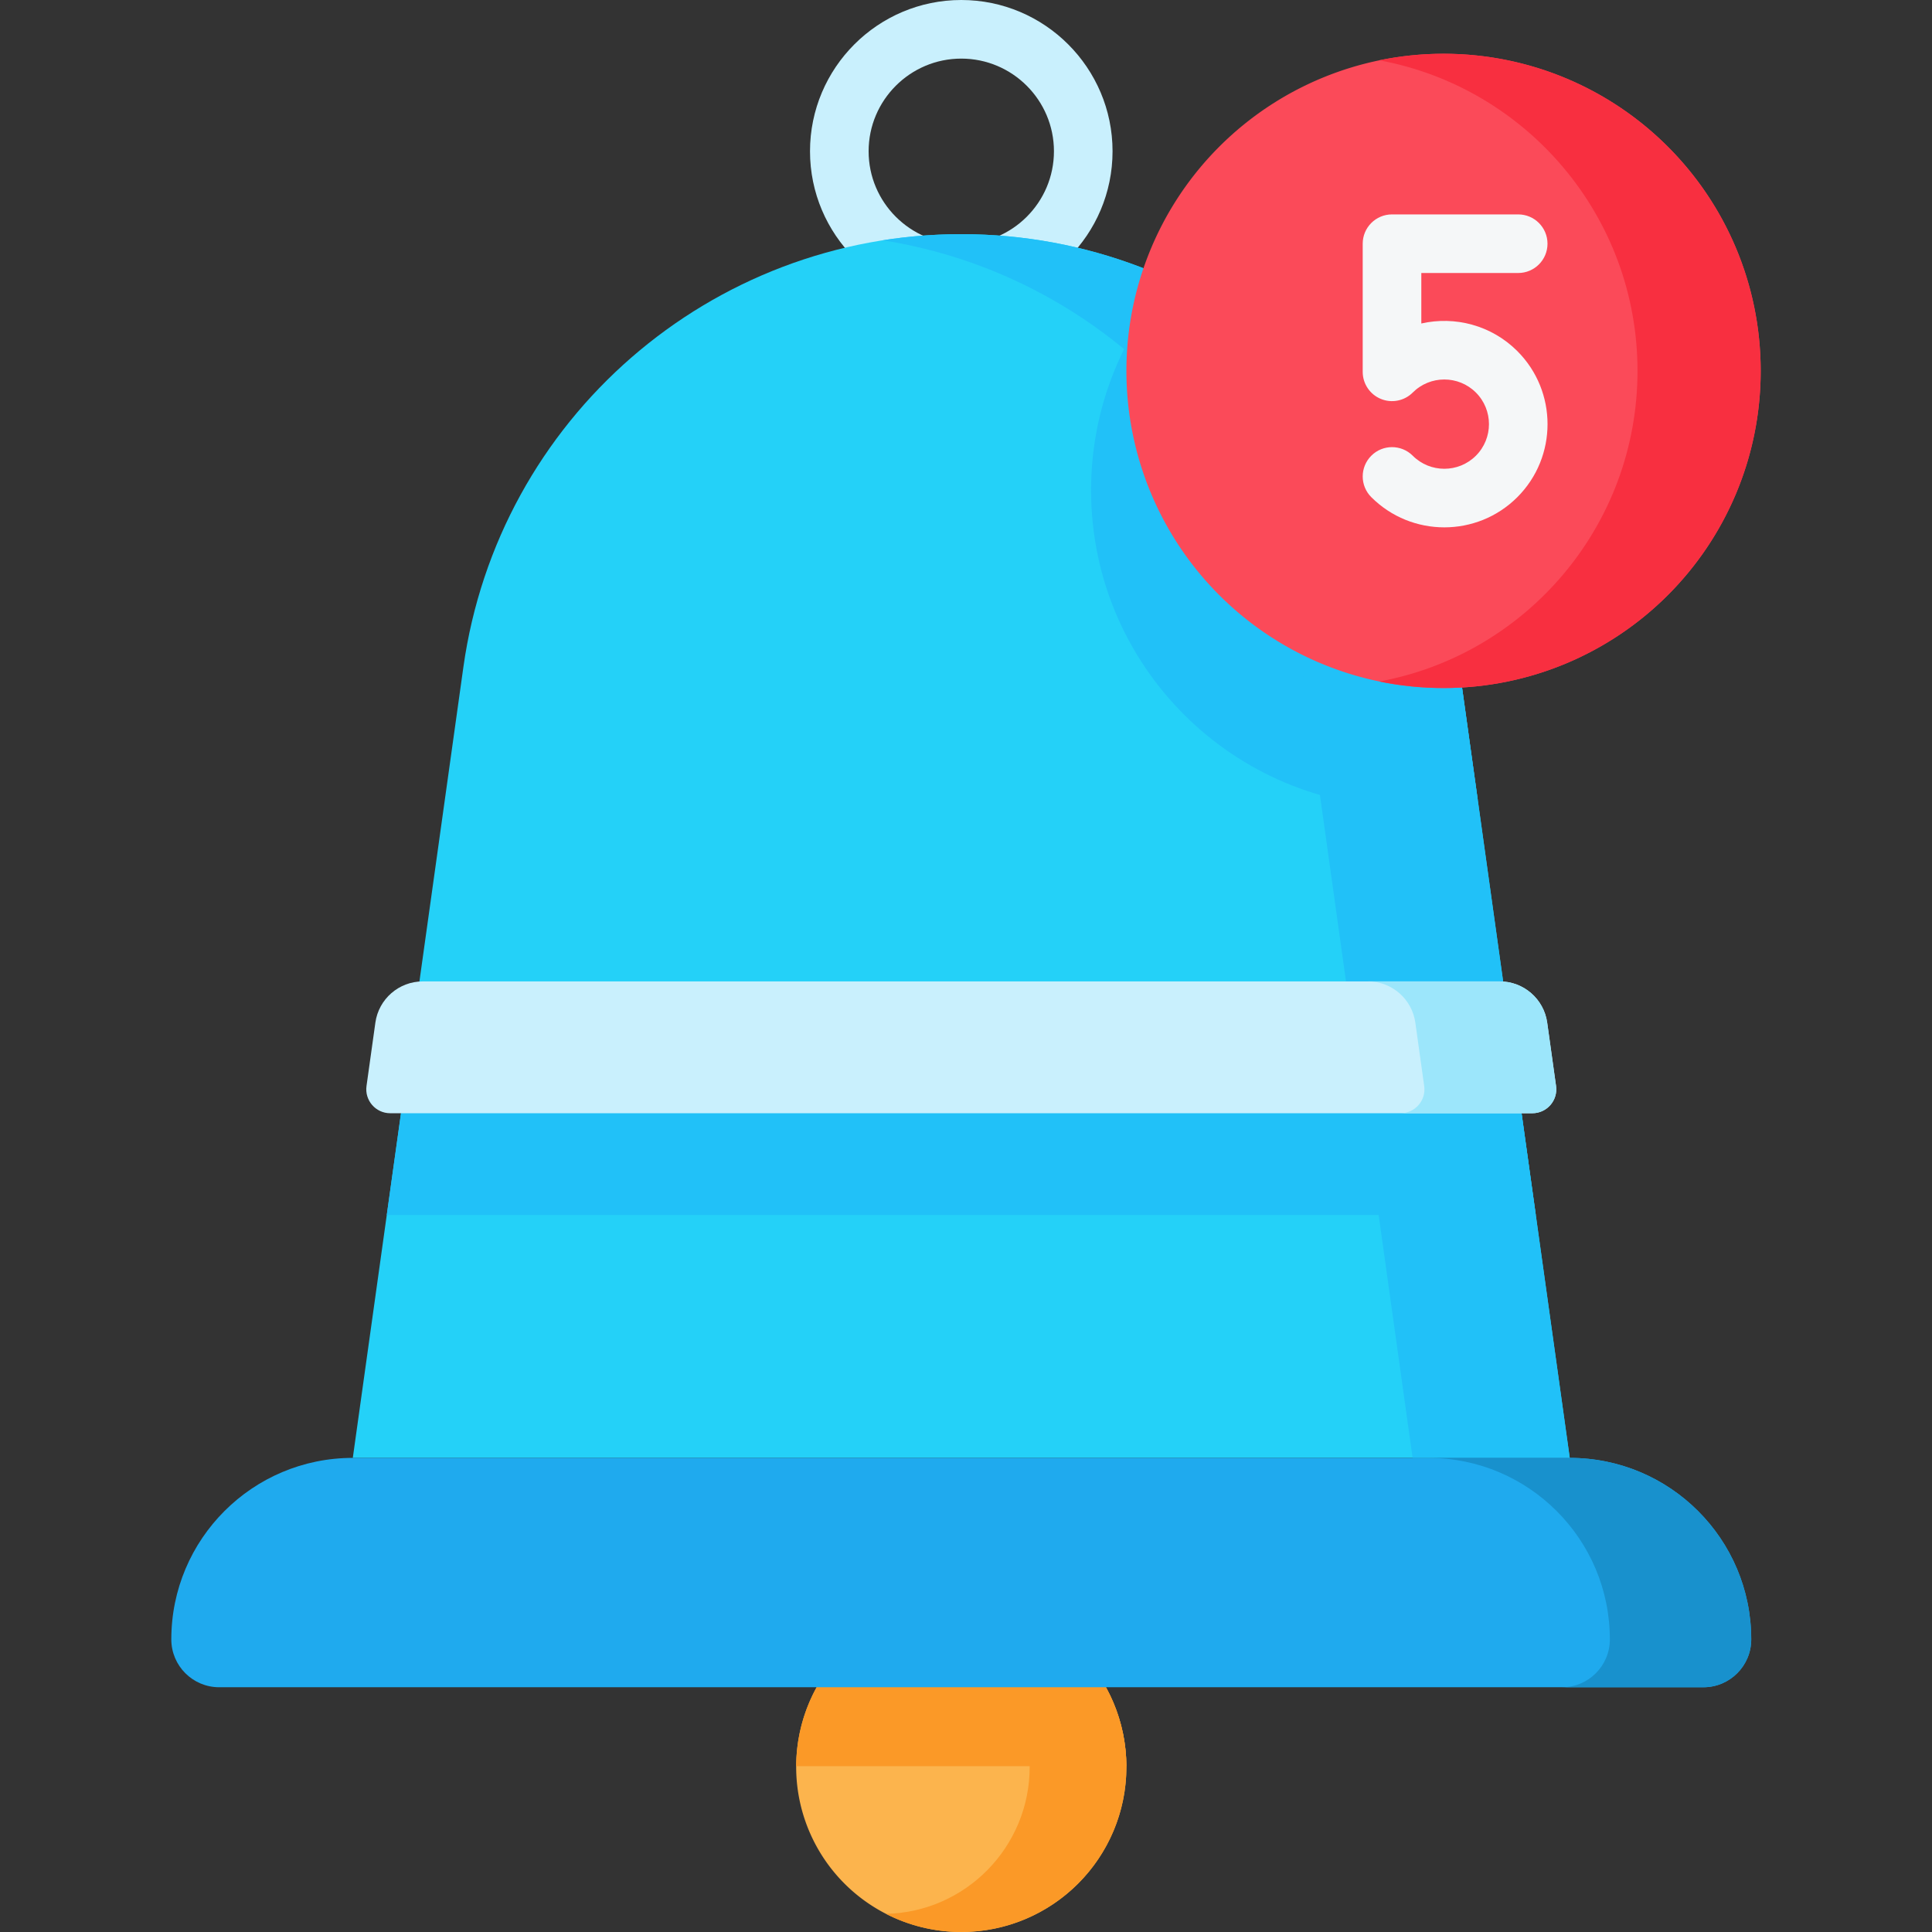 <svg xmlns="http://www.w3.org/2000/svg" viewBox="0.0 0.0 200.0 200.0" height="200.0px" width="200.0px"><rect x="0.0" y="0.0" width="200.0" height="200.0" fill="#333333" stroke="none"/><path fill="#fcb44d" fill-opacity="1.0"  filling="0" d="M116.604 182.908 A17.092 17.092 0.0 1 1 82.419 182.908 A17.092 17.092 0.0 1 1 116.604 182.908 Z"></path>
<path fill="#fb9927" fill-opacity="1.0"  filling="0" d="M116.602 182.831 C116.56 173.426 108.926 165.815 99.512 165.815 C90.098 165.815 82.463 173.426 82.421 182.831 L116.602 182.831 Z"></path>
<path fill="#fb9927" fill-opacity="1.0"  filling="0" d="M116.606 182.909 C116.606 192.348 108.95 199.998 99.512 199.998 C96.702 199.998 94.052 199.32 91.713 198.121 C99.963 197.942 106.592 191.199 106.592 182.91 C106.592 174.615 99.958 167.871 91.708 167.698 C94.047 166.494 96.702 165.815 99.512 165.815 C108.95 165.815 116.606 173.465 116.606 182.909 Z"></path>
<path fill="#c9f0fd" fill-opacity="1.0"  filling="0" d="M99.511 31.318 C90.877 31.318 83.852 24.294 83.852 15.659 C83.852 7.025 90.877 0.0 99.511 0.0 C108.146 0.0 115.171 7.025 115.171 15.659 C115.171 24.294 108.146 31.318 99.511 31.318 Z M99.511 6.067 C94.222 6.067 89.919 10.37 89.919 15.659 C89.919 20.949 94.222 25.251 99.511 25.251 C104.8 25.251 109.104 20.948 109.104 15.659 C109.104 10.37 104.801 6.067 99.511 6.067 Z"></path>
<path fill="#24d1f8" fill-opacity="1.0"  filling="0" d="M99.512 24.24 C73.551 24.24 51.561 43.37 47.966 69.08 L36.522 150.92 L162.501 150.92 L151.057 69.08 C147.463 43.37 125.472 24.24 99.512 24.24 Z"></path>
<path fill="#21c1f8" fill-opacity="1.0"  filling="0" d="M152.976 82.791 C150.658 83.308 148.248 83.583 145.777 83.583 C127.645 83.583 112.948 68.886 112.948 50.754 C112.948 42.398 116.066 34.77 121.215 28.975 C136.911 36.182 148.531 51.005 151.059 69.08 L152.976 82.791 Z"></path>
<path fill="#21c1f8" fill-opacity="1.0"  filling="0" d="M162.5 150.921 L146.233 150.921 L134.792 69.081 C131.577 46.106 113.675 28.387 91.378 24.874 C94.034 24.458 96.749 24.24 99.514 24.24 C125.472 24.24 147.462 43.371 151.059 69.082 L162.5 150.921 Z"></path>
<path fill="#21c1f8" fill-opacity="1.0"  filling="0" d="M42.582 107.581 L40.038 125.778 L158.985 125.778 L156.441 107.581 L42.582 107.581 Z"></path>
<path fill="#c9f0fd" fill-opacity="1.0"  filling="0" d="M38.858 105.864 L37.941 112.422 C37.733 113.912 38.89 115.242 40.395 115.242 L158.628 115.242 C160.133 115.242 161.29 113.912 161.082 112.422 L160.164 105.864 C159.822 103.416 157.728 101.595 155.257 101.595 L43.765 101.595 C41.294 101.595 39.2 103.416 38.858 105.864 Z"></path>
<path fill="#9ce6fb" fill-opacity="1.0"  filling="0" d="M158.63 115.241 L144.979 115.241 C146.486 115.241 147.645 113.913 147.432 112.422 L146.515 105.862 C146.173 103.419 144.082 101.595 141.61 101.595 L155.255 101.595 C157.728 101.595 159.824 103.419 160.166 105.862 L161.082 112.422 C161.291 113.913 160.131 115.241 158.63 115.241 Z"></path>
<path fill="#1faaee" fill-opacity="1.0"  filling="0" d="M162.501 150.92 L36.522 150.92 C26.146 150.92 17.734 159.332 17.734 169.708 C17.734 172.444 19.953 174.663 22.689 174.663 L176.334 174.663 C179.07 174.663 181.288 172.445 181.288 169.708 C181.289 159.332 172.877 150.92 162.501 150.92 Z"></path>
<path fill="#1891cd" fill-opacity="1.0"  filling="0" d="M181.288 169.71 C181.288 172.445 179.069 174.665 176.334 174.665 L161.697 174.665 C164.432 174.665 166.652 172.445 166.652 169.71 C166.652 164.522 164.551 159.825 161.148 156.426 C157.748 153.022 153.052 150.921 147.864 150.921 L162.5 150.921 C167.688 150.921 172.385 153.022 175.784 156.426 C179.188 159.825 181.288 164.522 181.288 169.71 Z"></path>
<path fill="#fb4a59" fill-opacity="1.0"  filling="0" d="M182.266 38.395 A32.83 32.83 0.0 1 1 116.606 38.395 A32.83 32.83 0.0 1 1 182.266 38.395 Z"></path>
<path fill="#f82f40" fill-opacity="1.0"  filling="0" d="M182.266 38.394 C182.266 56.526 167.568 71.223 149.437 71.223 C147.155 71.223 144.931 70.993 142.784 70.548 C157.995 67.749 169.514 54.414 169.514 38.394 C169.514 22.37 157.991 9.039 142.779 6.241 C144.927 5.796 147.155 5.565 149.437 5.565 C167.568 5.565 182.266 20.263 182.266 38.394 Z"></path>
<path fill="#f5f7f8" fill-opacity="1.0"  filling="0" d="M149.516 54.592 C146.778 54.592 144.04 53.55 141.956 51.466 C140.772 50.281 140.771 48.361 141.956 47.176 C143.14 45.991 145.061 45.991 146.246 47.175 C148.049 48.979 150.982 48.978 152.785 47.176 C154.588 45.373 154.588 42.44 152.785 40.636 C150.982 38.834 148.048 38.833 146.246 40.637 C145.378 41.504 144.073 41.763 142.94 41.294 C141.806 40.825 141.067 39.718 141.067 38.492 L141.067 25.228 C141.067 23.553 142.425 22.195 144.1 22.195 L157.164 22.195 C158.839 22.195 160.197 23.553 160.197 25.228 C160.197 26.903 158.839 28.261 157.164 28.261 L147.134 28.261 L147.134 33.487 C150.6 32.701 154.382 33.654 157.075 36.347 C161.243 40.515 161.243 47.297 157.075 51.466 C154.991 53.55 152.253 54.592 149.516 54.592 Z"></path></svg>